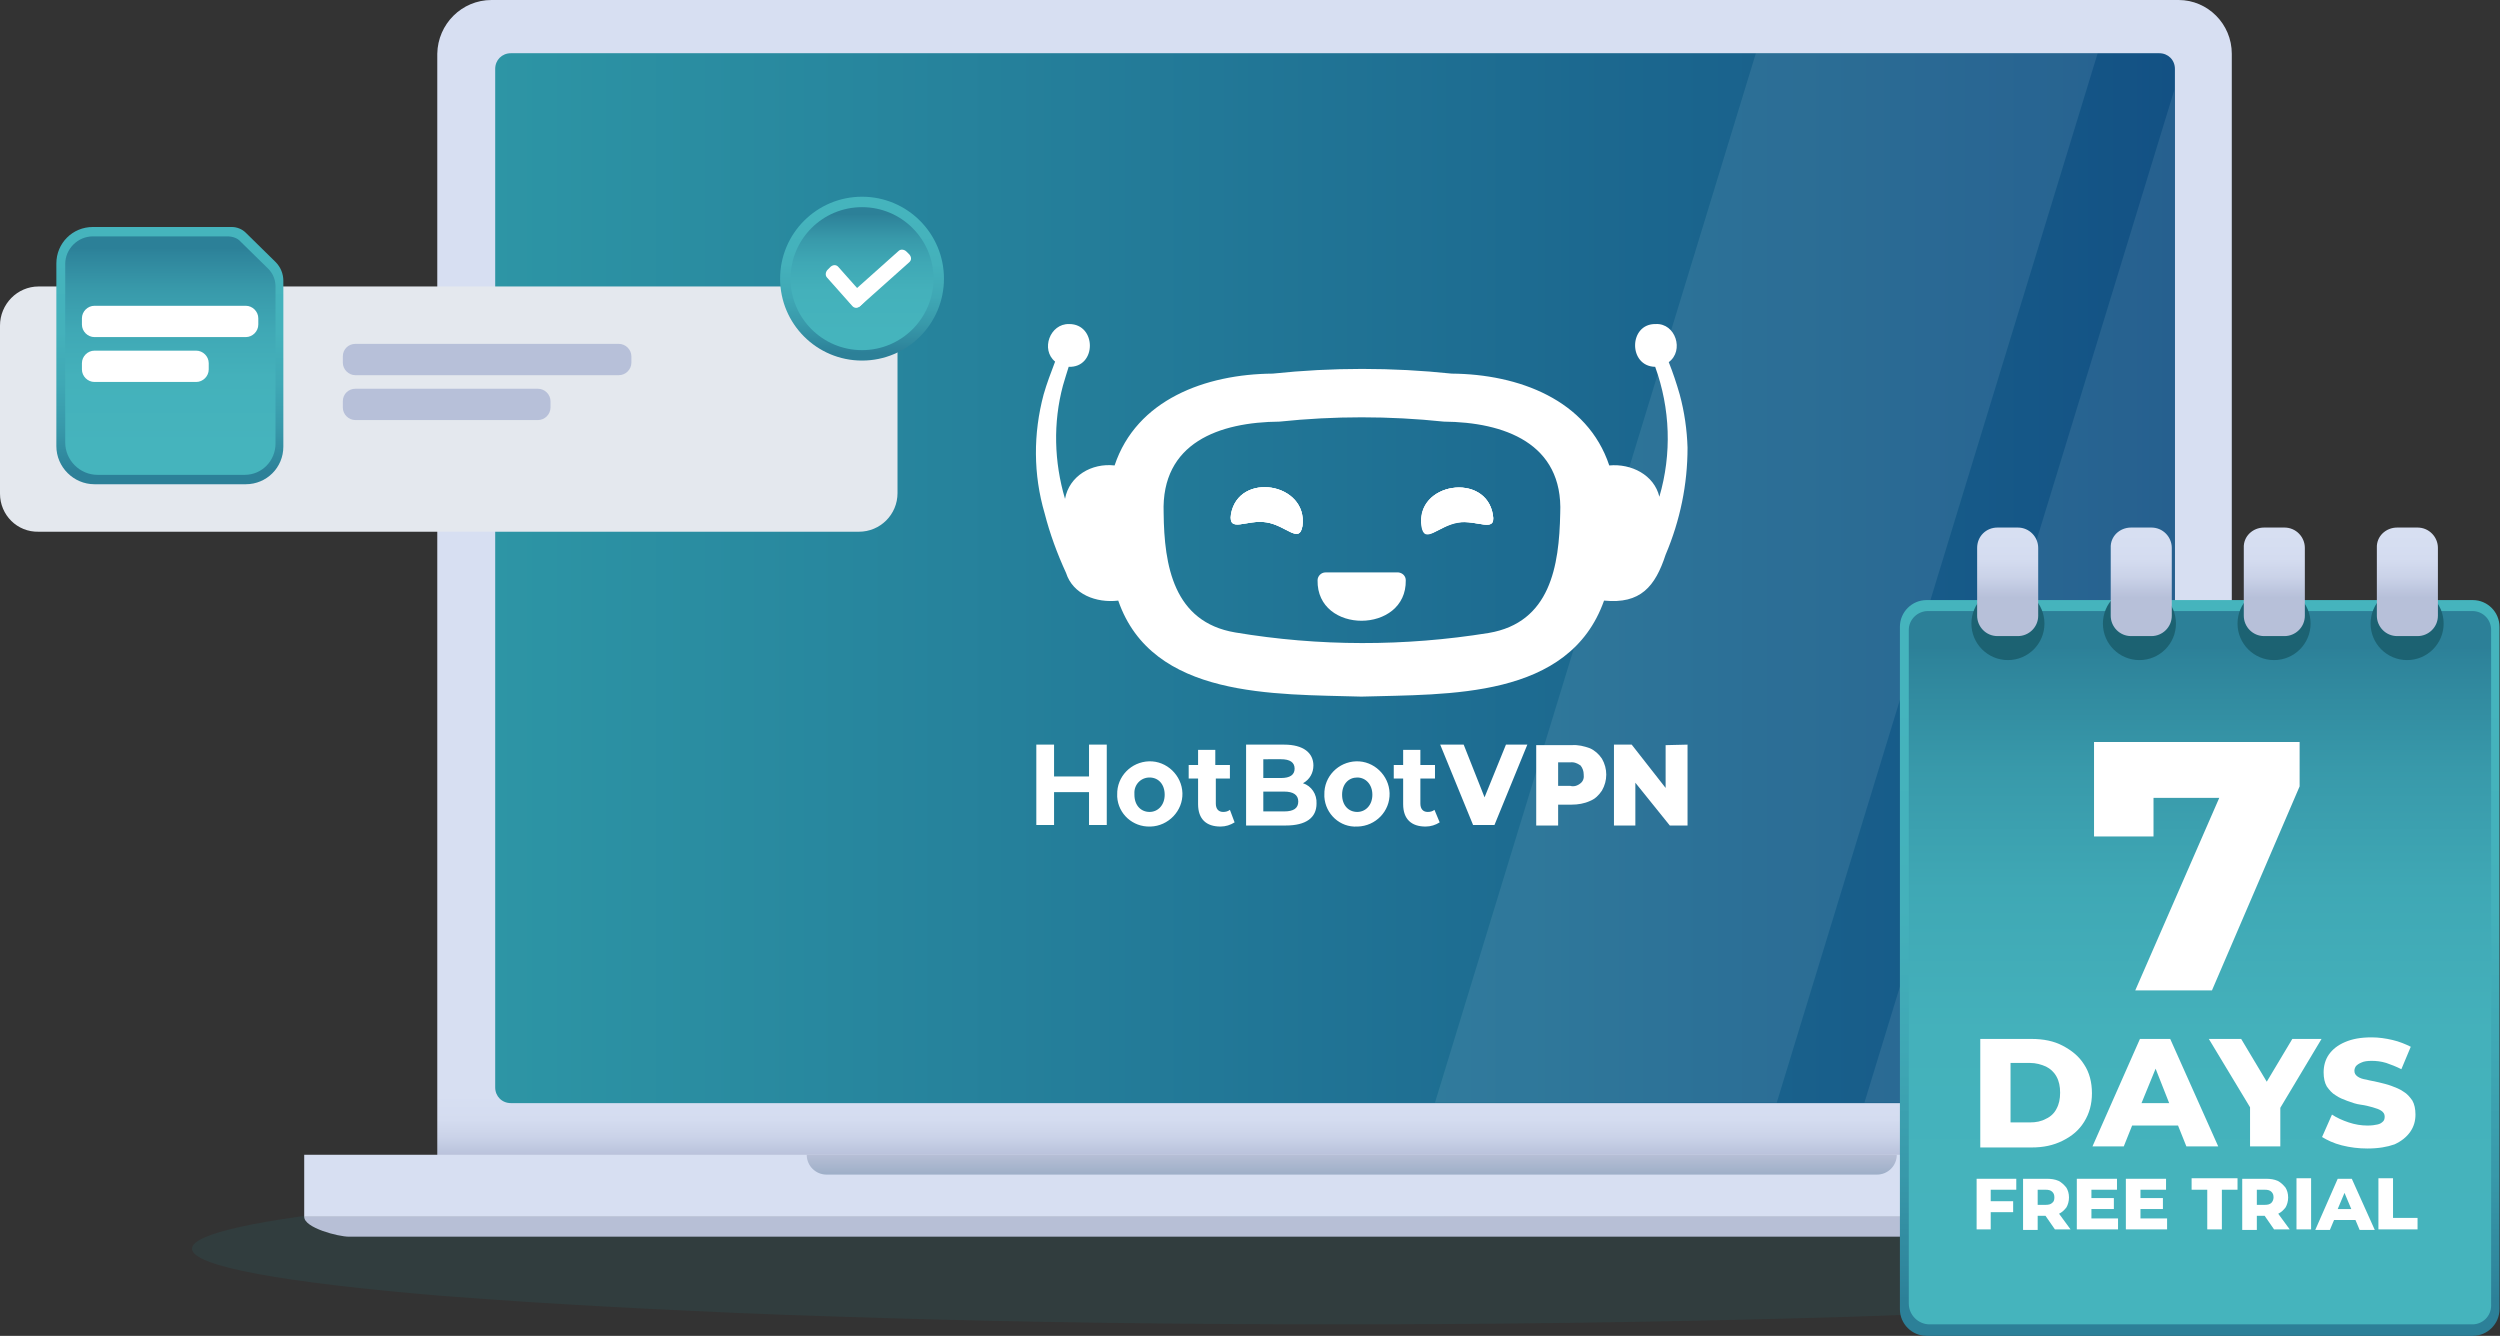 <?xml version="1.0" encoding="utf-8"?>
<!-- Generator: Adobe Illustrator 23.0.1, SVG Export Plug-In . SVG Version: 6.00 Build 0)  -->
<svg version="1.1" id="Layer_1" xmlns="http://www.w3.org/2000/svg" xmlns:xlink="http://www.w3.org/1999/xlink" x="0px" y="0px"
	 viewBox="0 0 479.1 256" style="enable-background:new 0 0 479.1 256;" xml:space="preserve">
<rect x="0" y="0" width="479.1" height="256" fill="#333333" stroke="none"/>
<style type="text/css">
	.st0{opacity:0.25;fill:#D8E0F2;enable-background:new    ;}
	.st1{opacity:0.1;fill:#2197A3;enable-background:new    ;}
	.st2{fill:url(#SVGID_1_);}
	.st3{fill:#D7DFF2;}
	.st4{fill:#B7BFD6;}
	.st5{fill:url(#SVGID_2_);}
	.st6{fill:url(#SVGID_3_);}
	.st7{opacity:0.1;}
	.st8{fill:#D2EDF1;}
	.st9{fill:#E4E8EE;}
	.st10{fill:url(#SVGID_4_);}
	.st11{fill:url(#SVGID_5_);}
	.st12{fill:#B7C0D9;}
	.st13{fill:#FFFFFF;}
	.st14{fill:url(#SVGID_6_);}
	.st15{fill:url(#SVGID_7_);}
	.st16{fill:url(#SVGID_8_);}
	.st17{fill:url(#SVGID_9_);}
	.st18{fill:#1C6272;}
	.st19{fill:url(#SVGID_10_);}
	.st20{fill:url(#SVGID_11_);}
	.st21{fill:url(#SVGID_12_);}
	.st22{fill:url(#SVGID_13_);}
	.st23{enable-background:new    ;}
</style>
<path class="st0" d="M363.1,194.4c4.4,7,2.3,16.3-4.8,20.7c-4.2,2.6-9.5,3-14.1,1c-0.5-0.2-1-0.5-1.5-0.7
	c-4.5,3.8-9.2,7.2-14.2,10.4l-24.9-0.5c11.6-4.9,22.4-11.5,32-19.6c-1.8-8,3.2-16.1,11.2-17.9c2-0.5,4.1-0.5,6.2-0.1
	c40.3-51,34.4-124.5-13.5-168.4l7.9-9C400,58.1,406.8,138.4,363.1,194.4L363.1,194.4z"/>
<path class="st1" d="M475.9,239.4c0,3.4-18.1,6.6-48.4,9.1c-5.2,0.4-10.8,0.8-16.8,1.2c-13.8,0.9-29.4,1.7-46.5,2.3
	c-7.2,0.3-14.6,0.5-22.3,0.7l0,0c-26.3,0.7-55.2,1.1-85.6,1.1c-30.8,0-60.1-0.4-86.6-1.2c-13.2-0.4-25.7-0.8-37.4-1.4
	c-11.3-0.5-21.7-1.1-31.3-1.7l0,0c-5.9-0.4-11.5-0.8-16.8-1.2c-29.7-2.5-47.4-5.6-47.4-9c0-2.9,12.9-5.6,35.1-7.9
	c4.2-0.4,8.8-0.8,13.7-1.2c10.7-0.9,22.8-1.7,36.3-2.4c8.4-0.4,17.4-0.8,26.7-1.2l0,0c31.9-1.2,68.6-1.9,107.8-1.9
	c43.4,0,83.9,0.8,117.9,2.3c5.4,0.2,10.6,0.5,15.7,0.7c13.4,0.7,25.6,1.5,36.3,2.3c4.9,0.4,9.5,0.8,13.7,1.2
	C462.6,233.7,475.9,236.5,475.9,239.4z"/>
<path class="st1" d="M255.8,234.8c-16.5,0-32.7-3.2-47.9-9.6c15.6-0.2,31.8-0.4,48.4-0.4c16.3,0,32.1,0.1,47.4,0.3
	C288.5,231.6,272.2,234.9,255.8,234.8z"/>
<linearGradient id="SVGID_1_" gradientUnits="userSpaceOnUse" x1="255.785" y1="-13376.081" x2="255.785" y2="-13396.602" gradientTransform="matrix(1 0 0 1 0 13605.281)">
	<stop  offset="0.36" style="stop-color:#B7C0D9"/>
	<stop  offset="0.38" style="stop-color:#B9C2DB"/>
	<stop  offset="0.54" style="stop-color:#CAD2E8"/>
	<stop  offset="0.71" style="stop-color:#D4DCF0"/>
	<stop  offset="0.94" style="stop-color:#D7DFF2"/>
</linearGradient>
<path class="st2" d="M427.7,10.3v211.2H83.8V10.3C83.9,4.6,88.5,0,94.2,0h323.3C423.1,0,427.7,4.6,427.7,10.3z"/>
<rect x="58.3" y="221.3" class="st3" width="396" height="11.9"/>
<path class="st4" d="M443.3,237H66.9c-2.1,0-8.6-1.7-8.6-3.8h396C454.3,235.3,445.3,237,443.3,237z"/>
<linearGradient id="SVGID_2_" gradientUnits="userSpaceOnUse" x1="94.86" y1="-13494.517" x2="416.71" y2="-13494.517" gradientTransform="matrix(1 0 0 1 0 13605.281)">
	<stop  offset="0" style="stop-color:#2D95A5"/>
	<stop  offset="1" style="stop-color:#135184"/>
</linearGradient>
<path class="st5" d="M97.9,10.2h315.9c1.7,0,3,1.3,3,3v195.2c0,1.7-1.3,3-3,3H97.9c-1.7,0-3-1.3-3-3V13.2
	C94.9,11.5,96.2,10.2,97.9,10.2z"/>
<linearGradient id="SVGID_3_" gradientUnits="userSpaceOnUse" x1="259.015" y1="-13380.171" x2="259.015" y2="-13383.991" gradientTransform="matrix(1 0 0 1 0 13605.281)">
	<stop  offset="0" style="stop-color:#9EAFC8"/>
	<stop  offset="1" style="stop-color:#B7BFD6"/>
</linearGradient>
<path class="st6" d="M154.6,221.3h208.9c0,2.1-1.7,3.8-3.8,3.8H158.4C156.3,225.1,154.6,223.4,154.6,221.3z"/>
<g class="st7">
	<polygon class="st8" points="340.5,211.3 275,211.3 336.5,10.2 402,10.2 	"/>
</g>
<g class="st7">
	<path class="st8" d="M416.7,17.2v191.1c0,1.7-1.3,3-3,3h-56.4L416.7,17.2z"/>
</g>
<path class="st9" d="M7.4,54.9h157.2c4.1,0,7.4,3.3,7.4,7.4v32.2c0,4.1-3.3,7.4-7.4,7.4H7.4C3.3,102,0,98.7,0,94.6V62.4
	C0,58.3,3.3,54.9,7.4,54.9z"/>
<linearGradient id="SVGID_4_" gradientUnits="userSpaceOnUse" x1="32.615" y1="213.849" x2="32.615" y2="164.569" gradientTransform="matrix(1 0 0 -1 0 257.339)">
	<stop  offset="0.11" style="stop-color:#45B4BD"/>
	<stop  offset="0.41" style="stop-color:#44B1BB"/>
	<stop  offset="0.61" style="stop-color:#3FA8B5"/>
	<stop  offset="0.78" style="stop-color:#3899AA"/>
	<stop  offset="0.93" style="stop-color:#2E849B"/>
	<stop  offset="0.95" style="stop-color:#2C8098"/>
</linearGradient>
<path class="st10" d="M54.3,53.8v31.8c0,4-3.2,7.2-7.2,7.2h-29c-4,0-7.3-3.3-7.3-7.3v-35c0-3.9,3.1-7,7-7h26.6c1,0,2,0.4,2.7,1.1
	l5.7,5.6C53.8,51.2,54.3,52.5,54.3,53.8z"/>
<linearGradient id="SVGID_5_" gradientUnits="userSpaceOnUse" x1="32.63" y1="166.339" x2="32.63" y2="212.069" gradientTransform="matrix(1 0 0 -1 0 257.339)">
	<stop  offset="0.11" style="stop-color:#45B4BD"/>
	<stop  offset="0.41" style="stop-color:#44B1BB"/>
	<stop  offset="0.61" style="stop-color:#3FA8B5"/>
	<stop  offset="0.78" style="stop-color:#3899AA"/>
	<stop  offset="0.93" style="stop-color:#2E849B"/>
	<stop  offset="0.95" style="stop-color:#2C8098"/>
</linearGradient>
<path class="st11" d="M52.8,54.9V85c0,3.3-2.6,6-5.9,6c0,0,0,0-0.1,0H18.7c-3.4,0-6.2-2.8-6.2-6.2l0,0V50.6c0-2.9,2.4-5.3,5.3-5.3
	h25.8c0.9,0,1.9,0.3,2.5,1l5.3,5.2C52.3,52.4,52.8,53.6,52.8,54.9z"/>
<path class="st12" d="M68.1,65.9h50.5c1.3,0,2.4,1.1,2.4,2.4v1.2c0,1.3-1.1,2.4-2.4,2.4H68.1c-1.3,0-2.4-1.1-2.4-2.4v-1.2
	C65.7,66.9,66.8,65.9,68.1,65.9z"/>
<path class="st12" d="M68.1,74.5h35c1.3,0,2.4,1.1,2.4,2.4v1.2c0,1.3-1.1,2.4-2.4,2.4h-35c-1.3,0-2.4-1.1-2.4-2.4v-1.2
	C65.7,75.5,66.8,74.5,68.1,74.5z"/>
<path class="st13" d="M18.1,58.6h29c1.3,0,2.4,1.1,2.4,2.4v1.2c0,1.3-1.1,2.4-2.4,2.4h-29c-1.3,0-2.4-1.1-2.4-2.4V61
	C15.7,59.7,16.8,58.6,18.1,58.6z"/>
<path class="st13" d="M18.1,67.2h19.5c1.3,0,2.4,1.1,2.4,2.4v1.2c0,1.3-1.1,2.4-2.4,2.4H18.1c-1.3,0-2.4-1.1-2.4-2.4v-1.2
	C15.7,68.3,16.8,67.2,18.1,67.2z"/>
<linearGradient id="SVGID_6_" gradientUnits="userSpaceOnUse" x1="165.16" y1="219.619" x2="165.16" y2="188.239" gradientTransform="matrix(1 0 0 -1 0 257.339)">
	<stop  offset="0.11" style="stop-color:#45B4BD"/>
	<stop  offset="0.41" style="stop-color:#44B1BB"/>
	<stop  offset="0.61" style="stop-color:#3FA8B5"/>
	<stop  offset="0.78" style="stop-color:#3899AA"/>
	<stop  offset="0.93" style="stop-color:#2E849B"/>
	<stop  offset="0.95" style="stop-color:#2C8098"/>
</linearGradient>
<circle class="st14" cx="165.2" cy="53.4" r="15.7"/>
<linearGradient id="SVGID_7_" gradientUnits="userSpaceOnUse" x1="165.16" y1="190.229" x2="165.16" y2="217.629" gradientTransform="matrix(1 0 0 -1 0 257.339)">
	<stop  offset="0.11" style="stop-color:#45B4BD"/>
	<stop  offset="0.41" style="stop-color:#44B1BB"/>
	<stop  offset="0.61" style="stop-color:#3FA8B5"/>
	<stop  offset="0.78" style="stop-color:#3899AA"/>
	<stop  offset="0.93" style="stop-color:#2E849B"/>
	<stop  offset="0.95" style="stop-color:#2C8098"/>
</linearGradient>
<circle class="st15" cx="165.2" cy="53.4" r="13.7"/>
<path class="st13" d="M158.6,51.7l0.6-0.6c0.5-0.4,1.1-0.4,1.5,0.1l4.8,5.4c0.4,0.5,0.4,1.1-0.1,1.5l-0.6,0.6
	c-0.5,0.4-1.1,0.4-1.5-0.1l-4.8-5.4C158.1,52.8,158.2,52.1,158.6,51.7z"/>
<path class="st13" d="M173.7,48.2l0.6,0.6c0.4,0.5,0.4,1.1-0.1,1.5l-9.3,8.3c-0.5,0.4-1.1,0.4-1.5-0.1l-0.6-0.6
	c-0.4-0.5-0.4-1.1,0.1-1.5l9.3-8.3C172.6,47.7,173.3,47.8,173.7,48.2z"/>
<linearGradient id="SVGID_8_" gradientUnits="userSpaceOnUse" x1="421.58" y1="142.369" x2="421.58" y2="1.339" gradientTransform="matrix(1 0 0 -1 0 257.339)">
	<stop  offset="0.11" style="stop-color:#45B4BD"/>
	<stop  offset="0.41" style="stop-color:#44B1BB"/>
	<stop  offset="0.61" style="stop-color:#3FA8B5"/>
	<stop  offset="0.78" style="stop-color:#3899AA"/>
	<stop  offset="0.93" style="stop-color:#2E849B"/>
	<stop  offset="0.95" style="stop-color:#2C8098"/>
</linearGradient>
<path class="st16" d="M369.2,115h104.7c2.8,0,5.1,2.3,5.1,5.1v130.8c0,2.8-2.3,5.1-5.1,5.1H369.2c-2.8,0-5.1-2.3-5.1-5.1V120.1
	C364.1,117.3,366.4,115,369.2,115z"/>
<linearGradient id="SVGID_9_" gradientUnits="userSpaceOnUse" x1="421.555" y1="3.519" x2="421.555" y2="140.199" gradientTransform="matrix(1 0 0 -1 0 257.339)">
	<stop  offset="0.11" style="stop-color:#45B4BD"/>
	<stop  offset="0.41" style="stop-color:#44B1BB"/>
	<stop  offset="0.61" style="stop-color:#3FA8B5"/>
	<stop  offset="0.78" style="stop-color:#3899AA"/>
	<stop  offset="0.93" style="stop-color:#2E849B"/>
	<stop  offset="0.95" style="stop-color:#2C8098"/>
</linearGradient>
<path class="st17" d="M369.5,117.1h104.3c2,0,3.6,1.6,3.6,3.6v129.5c0,2-1.6,3.6-3.6,3.6H369.8c-2.2,0-4-1.8-4-4V120.7
	C365.8,118.8,367.4,117.1,369.5,117.1C369.4,117.1,369.4,117.1,369.5,117.1z"/>
<circle class="st18" cx="384.8" cy="119.5" r="7"/>
<circle class="st18" cx="410" cy="119.5" r="7"/>
<circle class="st18" cx="435.8" cy="119.5" r="7"/>
<circle class="st18" cx="461.3" cy="119.5" r="7"/>
<linearGradient id="SVGID_10_" gradientUnits="userSpaceOnUse" x1="384.74" y1="135.339" x2="384.74" y2="156.269" gradientTransform="matrix(1 0 0 -1 0 257.339)">
	<stop  offset="0.36" style="stop-color:#B7C0D9"/>
	<stop  offset="0.38" style="stop-color:#B9C2DB"/>
	<stop  offset="0.54" style="stop-color:#CAD2E8"/>
	<stop  offset="0.71" style="stop-color:#D4DCF0"/>
	<stop  offset="0.94" style="stop-color:#D7DFF2"/>
</linearGradient>
<path class="st19" d="M382.8,101.1h3.9c2.2,0,3.9,1.8,3.9,3.9v13c0,2.2-1.8,3.9-3.9,3.9h-3.9c-2.2,0-3.9-1.8-3.9-3.9v-13
	C378.9,102.8,380.6,101.1,382.8,101.1z"/>
<linearGradient id="SVGID_11_" gradientUnits="userSpaceOnUse" x1="410.33" y1="135.339" x2="410.33" y2="156.269" gradientTransform="matrix(1 0 0 -1 0 257.339)">
	<stop  offset="0.36" style="stop-color:#B7C0D9"/>
	<stop  offset="0.38" style="stop-color:#B9C2DB"/>
	<stop  offset="0.54" style="stop-color:#CAD2E8"/>
	<stop  offset="0.71" style="stop-color:#D4DCF0"/>
	<stop  offset="0.94" style="stop-color:#D7DFF2"/>
</linearGradient>
<path class="st20" d="M408.4,101.1h3.9c2.2,0,3.9,1.8,3.9,3.9v13c0,2.2-1.8,3.9-3.9,3.9h-3.9c-2.2,0-3.9-1.8-3.9-3.9v-13
	C404.4,102.8,406.2,101.1,408.4,101.1z"/>
<linearGradient id="SVGID_12_" gradientUnits="userSpaceOnUse" x1="435.83" y1="135.339" x2="435.83" y2="156.269" gradientTransform="matrix(1 0 0 -1 0 257.339)">
	<stop  offset="0.36" style="stop-color:#B7C0D9"/>
	<stop  offset="0.38" style="stop-color:#B9C2DB"/>
	<stop  offset="0.54" style="stop-color:#CAD2E8"/>
	<stop  offset="0.71" style="stop-color:#D4DCF0"/>
	<stop  offset="0.94" style="stop-color:#D7DFF2"/>
</linearGradient>
<path class="st21" d="M433.9,101.1h3.9c2.2,0,3.9,1.8,3.9,3.9v13c0,2.2-1.8,3.9-3.9,3.9h-3.9c-2.2,0-3.9-1.8-3.9-3.9v-13
	C429.9,102.8,431.7,101.1,433.9,101.1z"/>
<linearGradient id="SVGID_13_" gradientUnits="userSpaceOnUse" x1="461.33" y1="135.339" x2="461.33" y2="156.269" gradientTransform="matrix(1 0 0 -1 0 257.339)">
	<stop  offset="0.36" style="stop-color:#B7C0D9"/>
	<stop  offset="0.38" style="stop-color:#B9C2DB"/>
	<stop  offset="0.54" style="stop-color:#CAD2E8"/>
	<stop  offset="0.71" style="stop-color:#D4DCF0"/>
	<stop  offset="0.94" style="stop-color:#D7DFF2"/>
</linearGradient>
<path class="st22" d="M459.4,101.1h3.9c2.2,0,3.9,1.8,3.9,3.9v13c0,2.2-1.8,3.9-3.9,3.9h-3.9c-2.2,0-3.9-1.8-3.9-3.9v-13
	C455.4,102.8,457.2,101.1,459.4,101.1z"/>
<g class="st23">
	<polygon class="st13" points="440.7,142.2 440.7,150.7 423.9,189.8 409.2,189.8 425.3,152.9 412.7,152.9 412.7,160.3 401.3,160.3 
		401.3,142.2 	"/>
</g>
<g class="st23">
	<path class="st13" d="M379.5,219.7v-20.6h9.8c2.3,0,4.3,0.4,6,1.3s3.1,2,4.1,3.6c1,1.5,1.5,3.4,1.5,5.5c0,2.1-0.5,3.9-1.5,5.5
		s-2.3,2.7-4.1,3.6s-3.7,1.3-6,1.3H379.5z M385.3,215.1h3.7c1.2,0,2.2-0.2,3.1-0.7c0.9-0.4,1.6-1.1,2-1.9c0.5-0.9,0.7-1.9,0.7-3.1
		c0-1.2-0.2-2.2-0.7-3.1s-1.2-1.5-2-1.9c-0.9-0.4-1.9-0.7-3.1-0.7h-3.7V215.1z"/>
</g>
<g class="st23">
	<path class="st13" d="M415.9,199.1h-5.8l-9.1,20.6h6l1.6-4h8.8l1.6,4h6.1L415.9,199.1z M410.4,211.4l2.7-6.6l2.6,6.6H410.4z"/>
</g>
<g class="st23">
	<polygon class="st13" points="444.9,199.1 437,212.3 437,219.7 431.2,219.7 431.2,212.2 423.3,199.1 429.5,199.1 434.4,207.3 
		439.3,199.1 	"/>
</g>
<g class="st23">
	<path class="st13" d="M453.7,220.1c-1.7,0-3.3-0.2-4.9-0.6c-1.6-0.4-2.8-1-3.8-1.6l1.9-4.3c0.9,0.6,2,1.1,3.2,1.5
		c1.2,0.4,2.4,0.6,3.6,0.6c0.8,0,1.5-0.1,1.9-0.2c0.5-0.1,0.8-0.3,1.1-0.6c0.2-0.2,0.3-0.5,0.3-0.9c0-0.5-0.2-0.8-0.6-1.1
		c-0.4-0.3-1-0.5-1.7-0.7c-0.7-0.2-1.5-0.4-2.3-0.5s-1.7-0.4-2.5-0.7s-1.6-0.6-2.3-1.1c-0.7-0.4-1.2-1-1.7-1.7
		c-0.4-0.7-0.6-1.6-0.6-2.7c0-1.2,0.3-2.4,1-3.4c0.7-1,1.7-1.8,3.1-2.4c1.4-0.6,3-0.9,5.1-0.9c1.4,0,2.7,0.2,4,0.5
		c1.3,0.3,2.5,0.8,3.5,1.3l-1.8,4.3c-1-0.5-2-0.9-2.9-1.2c-1-0.3-1.9-0.4-2.8-0.4c-0.8,0-1.5,0.1-1.9,0.3c-0.5,0.2-0.8,0.4-1.1,0.7
		c-0.2,0.3-0.3,0.6-0.3,0.9c0,0.5,0.2,0.8,0.6,1.1c0.4,0.3,1,0.5,1.7,0.6c0.7,0.2,1.5,0.3,2.3,0.5c0.8,0.2,1.7,0.4,2.5,0.7
		c0.8,0.3,1.6,0.6,2.3,1.1c0.7,0.4,1.2,1,1.7,1.7c0.4,0.7,0.6,1.6,0.6,2.7c0,1.2-0.3,2.3-1,3.3c-0.7,1-1.7,1.8-3,2.4
		C457.5,219.8,455.8,220.1,453.7,220.1z"/>
</g>
<g class="st23">
	<polygon class="st13" points="381.5,228 381.5,230.2 385.8,230.2 385.8,232.3 381.5,232.3 381.5,235.6 378.8,235.6 378.8,225.9 
		386.4,225.9 386.4,228 	"/>
	<path class="st13" d="M394.6,232.6c0.6-0.3,1-0.7,1.4-1.2c0.3-0.5,0.5-1.2,0.5-1.9c0-0.8-0.2-1.4-0.5-1.9c-0.4-0.5-0.9-1-1.5-1.3
		c-0.7-0.3-1.4-0.4-2.3-0.4h-4.5v9.8h2.8V233h1.5l1.8,2.6h3L394.6,232.6z M390.5,230.9V228h1.5c0.6,0,1,0.1,1.3,0.4
		c0.3,0.3,0.4,0.6,0.4,1.1c0,0.4-0.1,0.8-0.4,1c-0.3,0.3-0.7,0.4-1.3,0.4H390.5z"/>
	<polygon class="st13" points="405.9,233.5 405.9,235.6 398,235.6 398,225.9 405.7,225.9 405.7,228 400.8,228 400.8,229.6 
		405.1,229.6 405.1,231.7 400.8,231.7 400.8,233.5 	"/>
	<polygon class="st13" points="415.3,233.5 415.3,235.6 407.4,235.6 407.4,225.9 415.1,225.9 415.1,228 410.2,228 410.2,229.6 
		414.5,229.6 414.5,231.7 410.2,231.7 410.2,233.5 	"/>
	<path class="st13" d="M423,235.6v-7.6h-3v-2.2h8.8v2.2h-3v7.6H423z"/>
	<path class="st13" d="M436.6,232.6c0.6-0.3,1-0.7,1.4-1.2c0.3-0.5,0.5-1.2,0.5-1.9c0-0.8-0.2-1.4-0.5-1.9c-0.4-0.5-0.9-1-1.5-1.3
		c-0.7-0.3-1.4-0.4-2.3-0.4h-4.5v9.8h2.8V233h1.5l1.8,2.6h3L436.6,232.6z M432.5,228h1.5c0.6,0,1,0.1,1.3,0.4
		c0.3,0.3,0.4,0.6,0.4,1.1c0,0.4-0.2,0.8-0.4,1c-0.3,0.3-0.7,0.4-1.3,0.4h-1.5V228z"/>
	<path class="st13" d="M440.1,235.6v-9.8h2.8v9.8H440.1z"/>
	<path class="st13" d="M450.7,225.9h-2.7l-4.3,9.8h2.8l0.8-1.9h4.1l0.8,1.9h2.9L450.7,225.9z M448,231.7l1.3-3.1l1.3,3.1H448z"/>
	<path class="st13" d="M455.8,235.6v-9.8h2.8v7.6h4.7v2.2H455.8z"/>
</g>
<path class="st13" d="M323.4,85.8c-0.1-3.4-0.6-6.9-1.5-10.2c-0.6-2.1-1.3-4.2-2.1-6.2c3-2.2,1.3-7.5-2.5-7.3
	c-5.2-0.1-5.3,8.1-0.1,8.2c2.9,8,3.2,16.7,0.8,24.9c-1-4.2-5.4-6.4-9.6-6c-4.2-12.6-17.4-17.5-30.2-17.6c-11.4-1.2-22.9-1.2-34.3,0
	c-12.9,0.1-26.1,5-30.3,17.6c-4.4-0.5-8.7,2-9.5,6.4c-2.1-7.1-2.3-14.6-0.4-21.7c0.4-1.3,0.7-2.4,1.1-3.6c5.4,0.2,5.4-8.2,0.1-8.2
	c-3.7-0.1-5.5,4.9-2.7,7.2c-0.8,2.1-1.6,4.2-2.2,6.3c-2,7.5-2,15.3,0.2,22.8c1,3.9,2.4,7.7,4.1,11.4c1.3,4.1,5.8,5.8,10,5.3
	c6.5,18.8,30,17.9,46.6,18.4c16.7-0.5,39.8,0.5,46.5-18.4c7,0.7,9.8-2.7,11.8-8.8C322,99.7,323.4,92.8,323.4,85.8z M299,98.4
	c-0.2,10.1-1.9,20.9-13.7,22.9c-16.1,2.6-32.5,2.6-48.6-0.1c-11.8-2-13.6-12.8-13.7-22.9c-0.5-13.5,10.7-17.4,22.2-17.5
	c10.5-1.1,21-1.1,31.5,0C288.2,80.9,299.6,84.9,299,98.4z"/>
<path class="st13" d="M249.6,100.8c-0.6,3.5-3.1-0.1-6.9-0.7s-7.3,2.1-6.8-1.5C237.3,90.3,250.7,92.5,249.6,100.8z M286.1,98.7
	c0.6,3.5-3,0.8-6.8,1.5s-6.3,4.2-6.9,0.7C271.1,92.5,284.8,90.4,286.1,98.7L286.1,98.7z"/>
<path class="st13" d="M249.6,100.8c-0.6,3.5-3.1-0.1-6.9-0.7s-7.3,2.1-6.8-1.5C237.3,90.3,250.7,92.5,249.6,100.8z M279.4,100.1
	c-3.7,0.6-6.3,4.2-6.9,0.7c-1.3-8.3,12.3-10.4,13.6-2.1C286.7,102.2,283.1,99.6,279.4,100.1L279.4,100.1z"/>
<path class="st13" d="M249.6,100.8c-0.6,3.5-3.1-0.1-6.9-0.7s-7.3,2.1-6.8-1.5C237.3,90.3,250.7,92.5,249.6,100.8z M279.4,100.1
	c-3.7,0.6-6.3,4.2-6.9,0.7c-1.3-8.3,12.3-10.4,13.6-2.1C286.7,102.2,283.1,99.6,279.4,100.1L279.4,100.1z M269.4,111.2
	c0.2,10.3-17.1,10.4-16.9,0c0-0.8,0.7-1.5,1.5-1.5h14C268.8,109.8,269.4,110.4,269.4,111.2z"/>
<path class="st13" d="M212.1,142.7v15.4h-3.4v-6.3H202v6.3h-3.4v-15.4h3.4v6.1h6.7v-6.1H212.1z M214.1,152.3
	c-0.1-3.5,2.7-6.3,6.1-6.4s6.3,2.7,6.4,6.1s-2.7,6.3-6.1,6.4c0,0-0.1,0-0.1,0c-3.3,0.1-6.1-2.4-6.3-5.7
	C214.1,152.5,214.1,152.4,214.1,152.3L214.1,152.3z M223.2,152.3c0-2-1.2-3.3-2.9-3.3c-1.7,0-3,1.4-2.9,3.1c0,0.1,0,0.1,0,0.2
	c0,2.1,1.3,3.3,2.9,3.3S223.2,154.3,223.2,152.3L223.2,152.3z M236.6,157.6c-0.8,0.5-1.7,0.8-2.7,0.8c-2.7,0-4.3-1.4-4.3-4.3v-4.9
	h-1.8v-2.6h1.8v-2.9h3.3v2.9h2.8v2.6H233v4.8c0,1,0.5,1.6,1.4,1.6c0.5,0,0.9-0.1,1.3-0.4L236.6,157.6z M252.3,154
	c0,2.7-2,4.2-5.9,4.2h-7.6v-15.5h7.3c3.7,0,5.6,1.6,5.6,4c0,1.4-0.7,2.7-2,3.4C251.3,150.6,252.4,152.2,252.3,154L252.3,154z
	 M242.1,145.5v3.6h3.4c1.7,0,2.6-0.6,2.6-1.8s-0.9-1.8-2.6-1.8H242.1z M248.8,153.6c0-1.3-1-1.9-2.7-1.9h-4v3.8h4
	C247.9,155.5,248.8,154.9,248.8,153.6L248.8,153.6z M253.8,152.3c-0.1-3.5,2.7-6.3,6.1-6.4s6.3,2.7,6.4,6.1c0.1,3.5-2.7,6.3-6.1,6.4
	c0,0-0.1,0-0.1,0c-3.3,0.2-6.1-2.4-6.3-5.7C253.8,152.6,253.8,152.4,253.8,152.3L253.8,152.3z M263,152.3c0-2-1.3-3.3-2.9-3.3
	s-2.9,1.2-2.9,3.3s1.3,3.3,2.9,3.3S263,154.3,263,152.3L263,152.3z M275.9,157.6c-0.8,0.5-1.7,0.8-2.7,0.8c-2.7,0-4.3-1.4-4.3-4.3
	v-4.9h-1.8v-2.6h1.8v-2.9h3.3v2.9h2.8v2.6h-2.8v4.8c0,1,0.5,1.6,1.4,1.6c0.5,0,0.9-0.1,1.3-0.4L275.9,157.6L275.9,157.6z"/>
<path class="st13" d="M292.7,142.7l-6.3,15.4h-4.1l-6.3-15.4h4.5l4,10.1l4.1-10.1H292.7z M304.7,143.4c0.9,0.4,1.7,1.1,2.3,2
	c1.1,1.9,1.1,4.2,0,6.1c-0.6,0.9-1.3,1.6-2.3,2c-1.1,0.5-2.3,0.7-3.5,0.7h-2.6v4h-4.2v-15.4h6.8C302.4,142.7,303.6,143,304.7,143.4z
	 M302.9,150.1c0.5-0.4,0.7-1,0.6-1.7c0-0.6-0.2-1.2-0.6-1.7c-0.6-0.4-1.2-0.7-2-0.6h-2.3v4.5h2.3
	C301.6,150.8,302.3,150.6,302.9,150.1L302.9,150.1z M323.4,142.7v15.5H320l-6.6-8.2v8.2h-4.1v-15.5h3.4l6.5,8.3v-8.2L323.4,142.7z"
	/>
</svg>
